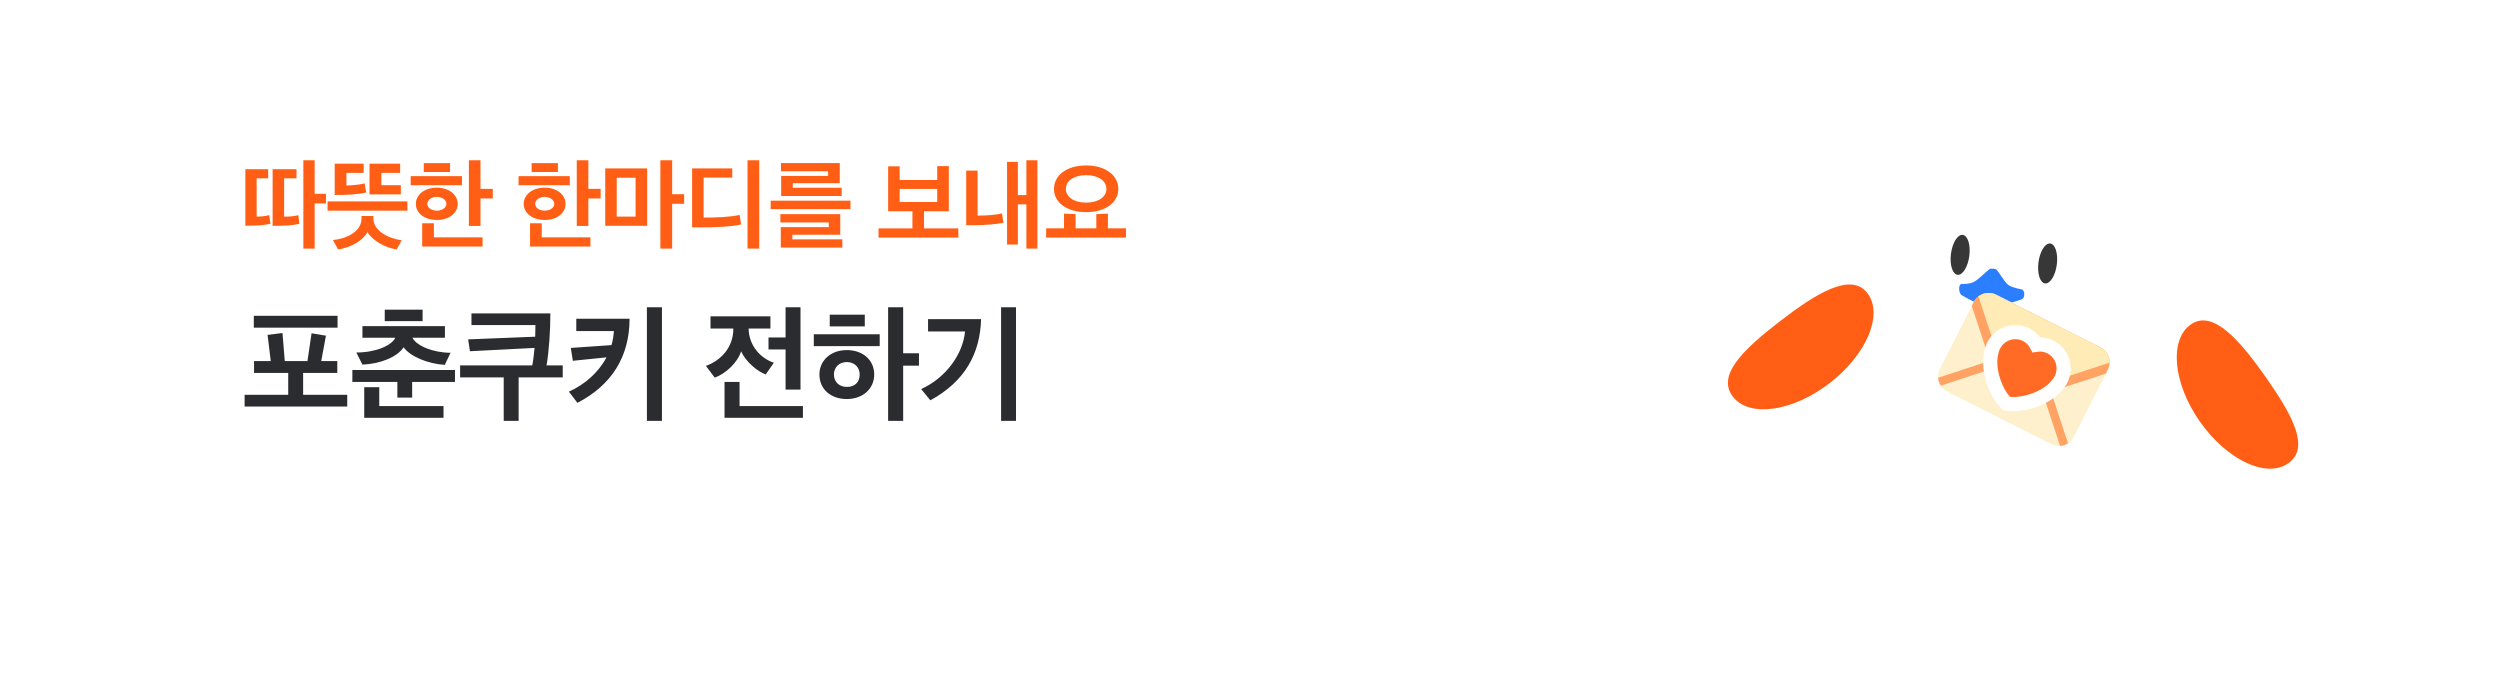<svg width="353" height="95" viewBox="0 0 353 95" fill="none" xmlns="http://www.w3.org/2000/svg">
<rect width="353" height="85" rx="20" fill="url(#paint0_linear_631_3401)"/>
<path d="M44.43 22.632V27.364H46.026V28.722H44.43V35.106H42.834V22.632H44.43ZM36.24 30.584C36.744 30.584 37.43 30.542 38.018 30.374L38.186 31.592C37.234 31.816 36.296 31.872 34.644 31.872V23.892H37.864V25.18H36.24V30.584ZM40.118 30.584C40.818 30.598 41.294 30.57 42.12 30.388L42.274 31.606C41.21 31.844 40.23 31.886 38.494 31.886V23.892H41.868V25.18H40.118V30.584ZM57.523 29.744H46.253V28.442H57.523V29.744ZM56.599 27.448H52.175V23.108H56.501V24.41H53.841V26.146H56.599V27.448ZM48.913 26.188C49.529 26.188 50.705 26.104 51.489 25.894L51.713 27.182C50.579 27.448 48.997 27.546 47.261 27.532V23.108H51.349V24.41H48.913V26.188ZM56.725 33.93L55.997 35.218C54.289 34.966 52.497 33.874 51.881 32.768C51.335 33.874 49.585 34.98 47.737 35.218L47.009 33.888C49.221 33.678 51.041 32.544 51.041 30.878V30.5H52.721V30.878C52.721 32.502 54.695 33.65 56.725 33.93ZM65.227 26.146H57.989V24.872H65.227V26.146ZM64.625 28.792C64.625 30.122 63.365 31.06 61.685 31.06C59.977 31.06 58.717 30.122 58.717 28.792C58.717 27.476 59.963 26.496 61.685 26.496C63.365 26.496 64.625 27.476 64.625 28.792ZM59.837 24.284V23.038H63.547V24.284H59.837ZM67.845 22.632V26.664H69.581V28.022H67.845V31.9H66.207V22.632H67.845ZM68.139 34.812H59.613V31.522H61.265V33.51H68.139V34.812ZM60.341 28.792C60.341 29.352 60.957 29.744 61.685 29.744C62.399 29.744 63.029 29.352 63.029 28.792C63.029 28.204 62.399 27.798 61.685 27.798C60.957 27.798 60.341 28.204 60.341 28.792ZM80.458 26.146H73.22V24.872H80.458V26.146ZM79.856 28.792C79.856 30.122 78.596 31.06 76.916 31.06C75.208 31.06 73.948 30.122 73.948 28.792C73.948 27.476 75.194 26.496 76.916 26.496C78.596 26.496 79.856 27.476 79.856 28.792ZM75.068 24.284V23.038H78.778V24.284H75.068ZM83.076 22.632V26.664H84.812V28.022H83.076V31.9H81.438V22.632H83.076ZM83.37 34.812H74.844V31.522H76.496V33.51H83.37V34.812ZM75.572 28.792C75.572 29.352 76.188 29.744 76.916 29.744C77.63 29.744 78.26 29.352 78.26 28.792C78.26 28.204 77.63 27.798 76.916 27.798C76.188 27.798 75.572 28.204 75.572 28.792ZM94.909 22.632V27.42H96.603V28.778H94.909V35.106H93.243V22.632H94.909ZM89.743 30.584V25.096H87.083V30.584H89.743ZM91.381 23.78V31.886H85.459V23.78H91.381ZM107.204 35.106H105.552V22.632H107.204V35.106ZM99.35 30.724C101.198 30.724 103.046 30.654 104.432 30.346C104.516 30.794 104.572 31.228 104.642 31.69C103.438 31.984 101.38 32.11 98.972 32.11C98.552 32.11 98.146 32.096 97.726 32.096V23.78H103.396V25.082H99.35V30.724ZM120.087 29.534H108.817V28.33H120.087V29.534ZM118.939 34.966H110.245V32.068H117.021V31.41H110.189V30.234H118.645V33.146H111.883V33.79H118.939V34.966ZM118.841 27.672H110.301V24.844H116.923V24.186H110.273V23.024H118.575V25.866H111.939V26.51H118.841V27.672ZM135.318 33.552H124.048V32.25H128.836V29.828H125.406V23.486H127.03V25.418H132.336V23.458H133.974V29.828H130.474V32.25H135.318V33.552ZM132.336 28.526V26.678H127.03V28.526H132.336ZM146.48 35.106H144.926V28.862H143.722V34.532H142.196V22.856H143.722V27.546H144.926V22.632H146.48V35.106ZM141.692 31.438C141.034 31.634 139.032 31.802 137.548 31.802H136.428V24.088H138.038V30.444C139.256 30.444 140.712 30.346 141.482 30.122C141.538 30.57 141.622 30.99 141.692 31.438ZM157.907 26.678C157.907 28.582 156.101 29.954 153.357 29.954C150.627 29.954 148.821 28.582 148.821 26.678C148.821 24.76 150.627 23.36 153.357 23.36C156.101 23.36 157.907 24.76 157.907 26.678ZM158.985 33.552H147.715V32.236H150.235V30.164L151.873 30.234V32.236H154.799V30.234L156.437 30.164V32.236H158.985V33.552ZM156.227 26.678C156.227 25.544 155.093 24.732 153.357 24.732C151.621 24.732 150.501 25.544 150.501 26.678C150.501 27.798 151.621 28.61 153.357 28.61C155.079 28.61 156.227 27.798 156.227 26.678Z" fill="#FF5E14"/>
<path d="M49.03 57.406H34.54V55.75H40.696V52.654H35.872V50.98H38.23L37.78 47.29L39.886 47.02L40.21 50.98H43.414L43.99 47.056L46.024 47.398L45.358 50.98H47.626V52.654H42.802V55.75H49.03V57.406ZM47.662 46.264H35.836V44.59H47.662V46.264ZM63.614 49.81L62.804 51.52C60.446 51.376 57.926 50.35 56.99 49.036C56.09 50.404 53.75 51.376 51.176 51.484L50.312 49.774C53.012 49.774 55.28 48.82 55.82 47.686H51.176V46.048H62.822V47.686H58.232C58.808 48.838 61.184 49.81 63.614 49.81ZM58.196 56.146H56.108V53.932H49.754V52.24H64.244V53.932H58.196V56.146ZM62.624 58.99H51.428V54.67H53.552V57.334H62.624V58.99ZM54.326 45.346V43.726H59.672V45.346H54.326ZM77.712 44.248C77.712 46.552 77.532 49.558 77.172 51.592H79.458V53.284H73.23V59.422H71.124V53.284H64.968V51.592H75.156C75.282 50.98 75.39 50.08 75.48 49.126L66.354 49.594L66.102 47.92L75.57 47.542C75.588 46.93 75.606 46.372 75.606 45.904H66.57V44.248H77.712ZM88.895 45.004C88.895 50.404 86.321 54.4 81.533 56.884L80.327 55.3C82.577 54.292 84.503 52.6 85.637 50.458L80.885 50.944C80.777 50.332 80.687 49.72 80.597 49.126L86.339 48.73C86.537 48.1 86.627 47.434 86.681 46.75H81.371V45.004H88.895ZM93.467 59.422H91.343V43.384H93.467V59.422ZM100.323 46.39V44.662H108.783V46.39H105.705C105.741 48.838 107.433 50.62 109.269 51.214L108.117 52.87C106.893 52.42 105.327 51.088 104.643 49.612C104.157 51.178 102.465 52.78 100.917 53.32L99.675 51.664C101.997 50.818 103.545 48.874 103.545 46.444V46.39H100.323ZM113.031 55.012H110.925V49.342H108.513V47.65H110.925V43.384H113.031V55.012ZM113.373 58.99H102.303V53.932H104.427V57.334H113.373V58.99ZM124.214 48.874H114.908V47.2H124.214V48.874ZM117.158 46.084V44.428H122.108V46.084H117.158ZM127.526 43.384V49.882H129.758V51.628H127.526V59.422H125.402V43.384H127.526ZM115.7 52.888C115.7 50.926 117.266 49.432 119.57 49.432C121.874 49.432 123.44 50.872 123.44 52.888C123.44 54.85 121.874 56.344 119.57 56.344C117.266 56.344 115.7 54.922 115.7 52.888ZM117.752 52.888C117.752 53.932 118.508 54.634 119.57 54.634C120.74 54.634 121.388 53.932 121.388 52.888C121.388 51.826 120.614 51.124 119.57 51.124C118.526 51.124 117.752 51.826 117.752 52.888ZM143.46 59.422H141.354V43.384H143.46V59.422ZM138.528 45.058C138.402 49.9 136.26 53.86 131.364 56.524L130.068 54.94C133.578 53.338 135.972 49.99 136.26 46.804H131.04V45.058H138.528Z" fill="#2B2C2F"/>
<g filter="url(#filter0_d_631_3401)">
<path d="M290.72 19.323C275.894 19.324 263.75 30.949 262.693 42.184C250.766 50.082 243.011 62.343 243.011 74.053C243.011 93.488 264.371 90.883 290.72 90.883C317.069 90.883 338.429 93.488 338.43 74.053C338.43 62.343 330.675 50.082 318.748 42.184C317.691 30.948 305.546 19.323 290.72 19.323Z" fill="white"/>
<ellipse cx="1.306" cy="2.842" rx="1.306" ry="2.842" transform="matrix(-0.995 -0.097 0.124 -0.992 277.719 38.93)" fill="#373737"/>
<ellipse cx="1.306" cy="2.842" rx="1.306" ry="2.842" transform="matrix(-0.995 -0.097 0.124 -0.992 290.074 40.147)" fill="#373737"/>
<g filter="url(#filter1_ii_631_3401)">
<path d="M309.351 43.81C306.257 45.963 306.824 52.1 310.616 57.517C314.409 62.934 319.991 65.58 323.085 63.427C326.179 61.274 323.807 56.798 320.015 51.381C316.222 45.964 312.445 41.657 309.351 43.81Z" fill="#FF5E14"/>
</g>
<g filter="url(#filter2_ii_631_3401)">
<path d="M263.662 39.373C265.973 42.346 263.601 48.037 258.364 52.084C253.127 56.131 247.008 57.002 244.696 54.028C242.385 51.055 245.985 47.485 251.222 43.438C256.459 39.391 261.35 36.4 263.662 39.373Z" fill="#FF5E14"/>
</g>
<path d="M288.996 18.52L287.193 19.385L288.996 18.52ZM285.845 17.824C284.874 17.297 284.513 16.083 285.04 15.112C285.566 14.141 286.78 13.781 287.751 14.307L286.798 16.065L285.845 17.824ZM288.996 24.058C287.061 23.553 287.061 23.554 287.061 23.554C287.061 23.554 287.061 23.554 287.061 23.555C287.06 23.555 287.06 23.555 287.06 23.555C287.06 23.556 287.06 23.556 287.06 23.556C287.06 23.557 287.06 23.556 287.061 23.555C287.061 23.552 287.063 23.546 287.065 23.537C287.07 23.518 287.077 23.488 287.087 23.446C287.106 23.363 287.134 23.236 287.166 23.076C287.231 22.754 287.307 22.309 287.358 21.817C287.47 20.716 287.402 19.822 287.193 19.385L288.996 18.52L290.799 17.655C291.526 19.169 291.458 21.044 291.337 22.225C291.27 22.873 291.171 23.447 291.089 23.858C291.048 24.065 291.01 24.234 290.982 24.355C290.968 24.415 290.956 24.463 290.948 24.498C290.943 24.516 290.94 24.53 290.937 24.541C290.936 24.547 290.934 24.551 290.933 24.555C290.933 24.557 290.933 24.558 290.932 24.56C290.932 24.56 290.932 24.561 290.932 24.562C290.932 24.562 290.932 24.562 290.932 24.562C290.931 24.563 290.931 24.563 288.996 24.058ZM288.996 18.52L287.193 19.385C286.924 18.823 286.558 18.413 286.256 18.143C286.107 18.009 285.98 17.916 285.901 17.862C285.861 17.835 285.834 17.819 285.824 17.812C285.818 17.809 285.817 17.808 285.821 17.81C285.822 17.811 285.825 17.813 285.829 17.815C285.831 17.816 285.833 17.817 285.836 17.819C285.837 17.82 285.839 17.82 285.84 17.821C285.841 17.822 285.842 17.822 285.842 17.822C285.843 17.823 285.843 17.823 285.844 17.823C285.844 17.823 285.845 17.824 286.798 16.065C287.751 14.307 287.752 14.307 287.752 14.308C287.752 14.308 287.753 14.308 287.753 14.309C287.754 14.309 287.755 14.309 287.756 14.31C287.758 14.311 287.76 14.312 287.762 14.313C287.766 14.315 287.77 14.318 287.775 14.32C287.784 14.325 287.795 14.331 287.807 14.338C287.831 14.352 287.86 14.369 287.894 14.389C287.962 14.431 288.049 14.486 288.152 14.556C288.357 14.695 288.626 14.896 288.924 15.162C289.517 15.693 290.25 16.51 290.799 17.655L288.996 18.52Z" fill="white"/>
<path d="M293.159 19.263L291.325 18.46L293.159 19.263ZM291.63 16.423C291.395 15.345 292.081 14.282 293.162 14.048C294.243 13.815 295.31 14.499 295.545 15.577L293.587 16L291.63 16.423ZM288.953 22.88C288.068 21.088 288.068 21.088 288.067 21.088C288.067 21.088 288.067 21.089 288.067 21.089C288.066 21.089 288.066 21.089 288.066 21.089C288.065 21.089 288.065 21.09 288.065 21.09C288.065 21.09 288.065 21.089 288.067 21.089C288.069 21.087 288.075 21.085 288.083 21.08C288.1 21.072 288.129 21.057 288.166 21.038C288.243 20.998 288.357 20.936 288.5 20.856C288.787 20.694 289.175 20.461 289.582 20.177C290.492 19.543 291.129 18.906 291.325 18.46L293.159 19.263L294.994 20.065C294.319 21.6 292.852 22.772 291.877 23.452C291.341 23.825 290.841 24.125 290.476 24.331C290.292 24.435 290.139 24.517 290.029 24.575C289.974 24.603 289.93 24.626 289.897 24.642C289.881 24.651 289.868 24.657 289.858 24.662C289.853 24.665 289.849 24.667 289.845 24.668C289.844 24.669 289.842 24.67 289.841 24.671C289.84 24.671 289.84 24.671 289.839 24.672C289.839 24.672 289.838 24.672 289.838 24.672C289.838 24.672 289.838 24.672 288.953 22.88ZM293.159 19.263L291.325 18.46C291.576 17.89 291.648 17.345 291.656 16.941C291.66 16.741 291.648 16.585 291.637 16.49C291.632 16.442 291.627 16.412 291.625 16.399C291.624 16.393 291.624 16.392 291.624 16.396C291.625 16.398 291.625 16.401 291.626 16.405C291.627 16.408 291.627 16.41 291.628 16.413C291.628 16.415 291.629 16.416 291.629 16.418C291.629 16.419 291.629 16.419 291.63 16.42C291.63 16.421 291.63 16.421 291.63 16.422C291.63 16.422 291.63 16.423 293.587 16C295.545 15.577 295.545 15.578 295.545 15.579C295.545 15.579 295.545 15.579 295.545 15.58C295.546 15.581 295.546 15.582 295.546 15.583C295.546 15.585 295.547 15.587 295.547 15.589C295.548 15.594 295.549 15.598 295.55 15.604C295.552 15.614 295.555 15.626 295.557 15.639C295.563 15.666 295.569 15.7 295.575 15.739C295.589 15.817 295.604 15.919 295.618 16.043C295.646 16.288 295.669 16.623 295.661 17.022C295.646 17.816 295.504 18.903 294.994 20.065L293.159 19.263Z" fill="white"/>
<path d="M281.908 38.077C281.789 37.95 281.088 37.881 280.946 37.982C280.497 38.304 279.68 39.144 278.962 39.658C278.554 39.951 277.985 40.109 276.995 40.095C276.49 40.088 276.533 41.413 276.995 41.684C278.357 42.481 279.408 43.003 280.865 43.125C282.254 43.242 284.016 42.779 285.447 42.278C285.952 42.101 285.957 40.965 285.461 40.867C284.582 40.694 283.737 40.444 283.411 40.095C282.807 39.451 282.286 38.48 281.908 38.077Z" fill="#2A7EFF"/>
</g>
<g clip-path="url(#clip0_631_3401)">
<path d="M292.837 61.687C292.555 62.244 292.063 62.667 291.469 62.863C290.875 63.058 290.229 63.009 289.671 62.728L274.946 55.291C274.388 55.009 273.965 54.518 273.77 53.924C273.575 53.33 273.623 52.683 273.905 52.125L278.686 42.66C278.967 42.102 279.459 41.679 280.053 41.483C280.647 41.288 281.294 41.337 281.852 41.618L296.576 49.055C297.134 49.337 297.557 49.829 297.752 50.422C297.947 51.016 297.899 51.663 297.617 52.221L292.837 61.687Z" fill="#FFF0CD"/>
<path d="M282.676 50.374L273.723 53.319C273.701 53.327 273.686 53.343 273.667 53.351C273.694 53.741 273.818 54.116 274.027 54.447C274.048 54.442 274.069 54.446 274.09 54.439L283.045 51.494C283.118 51.47 283.186 51.431 283.245 51.381C283.304 51.33 283.352 51.269 283.387 51.2C283.421 51.13 283.442 51.055 283.448 50.978C283.454 50.901 283.444 50.823 283.42 50.75C283.396 50.676 283.357 50.608 283.307 50.55C283.256 50.491 283.195 50.443 283.126 50.408C283.056 50.373 282.981 50.352 282.904 50.346C282.827 50.341 282.749 50.35 282.676 50.374ZM291.991 62.606C291.988 62.586 291.991 62.564 291.984 62.543L289.04 53.589C289.016 53.515 288.977 53.447 288.927 53.388C288.876 53.33 288.815 53.281 288.746 53.246C288.677 53.212 288.601 53.191 288.524 53.185C288.447 53.179 288.37 53.188 288.296 53.213C288.223 53.237 288.155 53.275 288.096 53.326C288.037 53.376 287.989 53.438 287.954 53.507C287.919 53.576 287.898 53.651 287.892 53.728C287.887 53.805 287.896 53.883 287.92 53.956L290.864 62.911C290.871 62.931 290.887 62.947 290.896 62.966C291.285 62.939 291.662 62.815 291.991 62.606Z" fill="#FFA263"/>
<path d="M296.576 49.055L281.852 41.618C281.294 41.337 280.647 41.288 280.053 41.483C279.459 41.679 278.967 42.102 278.686 42.66L278.412 43.201L282.202 54.683C282.441 55.404 282.956 56.001 283.635 56.343C284.313 56.686 285.099 56.746 285.822 56.511L297.349 52.752L297.617 52.221C297.899 51.663 297.947 51.016 297.752 50.422C297.557 49.829 297.134 49.337 296.576 49.055Z" fill="#FFA263"/>
<path d="M296.576 49.055L281.851 41.618C281.455 41.419 281.011 41.336 280.569 41.379C280.128 41.422 279.707 41.588 279.357 41.86L283.2 53.547C283.296 53.841 283.45 54.113 283.652 54.348C283.854 54.583 284.1 54.775 284.376 54.914C284.652 55.054 284.953 55.138 285.262 55.161C285.571 55.184 285.881 55.146 286.175 55.05L297.862 51.206C297.873 50.763 297.757 50.325 297.53 49.945C297.302 49.564 296.971 49.256 296.576 49.055Z" fill="#FFEBB5"/>
<path d="M289.535 48.999L289.682 49.078C290.02 49.27 290.323 49.521 290.576 49.818C290.865 50.158 291.085 50.552 291.221 50.977C291.358 51.403 291.408 51.85 291.373 52.296C291.337 52.741 291.215 53.175 291.014 53.574C290.895 53.809 290.754 54.017 290.603 54.201C290.598 54.208 290.592 54.215 290.587 54.222L290.585 54.224C289.804 55.273 288.557 56.01 287.352 56.46C286.121 56.92 284.767 57.145 283.699 57.023L283.333 56.981L283.082 56.711C282.349 55.924 281.726 54.7 281.366 53.437C281.01 52.19 280.864 50.736 281.256 49.478C281.315 49.249 281.397 49.012 281.516 48.777C281.922 47.972 282.629 47.357 283.483 47.069C284.338 46.782 285.272 46.846 286.077 47.252L286.254 47.349C286.662 47.586 287.014 47.908 287.29 48.293C287.378 48.415 287.455 48.544 287.526 48.677C287.675 48.654 287.826 48.641 287.977 48.639C288.517 48.632 289.051 48.755 289.534 48.998L289.535 48.999Z" fill="#FF6A25" stroke="white" stroke-width="2"/>
</g>
<defs>
<filter id="filter0_d_631_3401" x="238.002" y="10.002" width="104.428" height="84.998" filterUnits="userSpaceOnUse" color-interpolation-filters="sRGB">
<feFlood flood-opacity="0" result="BackgroundImageFix"/>
<feColorMatrix in="SourceAlpha" type="matrix" values="0 0 0 0 0 0 0 0 0 0 0 0 0 0 0 0 0 0 127 0" result="hardAlpha"/>
<feOffset/>
<feGaussianBlur stdDeviation="2"/>
<feComposite in2="hardAlpha" operator="out"/>
<feColorMatrix type="matrix" values="0 0 0 0 0 0 0 0 0 0 0 0 0 0 0 0 0 0 0.15 0"/>
<feBlend mode="normal" in2="BackgroundImageFix" result="effect1_dropShadow_631_3401"/>
<feBlend mode="normal" in="SourceGraphic" in2="effect1_dropShadow_631_3401" result="shape"/>
</filter>
<filter id="filter1_ii_631_3401" x="307.355" y="40.244" width="17.152" height="28.932" filterUnits="userSpaceOnUse" color-interpolation-filters="sRGB">
<feFlood flood-opacity="0" result="BackgroundImageFix"/>
<feBlend mode="normal" in="SourceGraphic" in2="BackgroundImageFix" result="shape"/>
<feColorMatrix in="SourceAlpha" type="matrix" values="0 0 0 0 0 0 0 0 0 0 0 0 0 0 0 0 0 0 127 0" result="hardAlpha"/>
<feOffset dy="-3"/>
<feGaussianBlur stdDeviation="2"/>
<feComposite in2="hardAlpha" operator="arithmetic" k2="-1" k3="1"/>
<feColorMatrix type="matrix" values="0 0 0 0 1 0 0 0 0 0.985 0 0 0 0 0.901 0 0 0 0.4 0"/>
<feBlend mode="normal" in2="shape" result="effect1_innerShadow_631_3401"/>
<feColorMatrix in="SourceAlpha" type="matrix" values="0 0 0 0 0 0 0 0 0 0 0 0 0 0 0 0 0 0 127 0" result="hardAlpha"/>
<feOffset dy="5"/>
<feGaussianBlur stdDeviation="2.5"/>
<feComposite in2="hardAlpha" operator="arithmetic" k2="-1" k3="1"/>
<feColorMatrix type="matrix" values="0 0 0 0 1 0 0 0 0 0.985 0 0 0 0 0.901 0 0 0 0.7 0"/>
<feBlend mode="normal" in2="effect1_innerShadow_631_3401" result="effect2_innerShadow_631_3401"/>
</filter>
<filter id="filter2_ii_631_3401" x="243.982" y="35.17" width="20.564" height="25.623" filterUnits="userSpaceOnUse" color-interpolation-filters="sRGB">
<feFlood flood-opacity="0" result="BackgroundImageFix"/>
<feBlend mode="normal" in="SourceGraphic" in2="BackgroundImageFix" result="shape"/>
<feColorMatrix in="SourceAlpha" type="matrix" values="0 0 0 0 0 0 0 0 0 0 0 0 0 0 0 0 0 0 127 0" result="hardAlpha"/>
<feOffset dy="-3"/>
<feGaussianBlur stdDeviation="2"/>
<feComposite in2="hardAlpha" operator="arithmetic" k2="-1" k3="1"/>
<feColorMatrix type="matrix" values="0 0 0 0 1 0 0 0 0 0.985 0 0 0 0 0.901 0 0 0 0.4 0"/>
<feBlend mode="normal" in2="shape" result="effect1_innerShadow_631_3401"/>
<feColorMatrix in="SourceAlpha" type="matrix" values="0 0 0 0 0 0 0 0 0 0 0 0 0 0 0 0 0 0 127 0" result="hardAlpha"/>
<feOffset dy="5"/>
<feGaussianBlur stdDeviation="2.5"/>
<feComposite in2="hardAlpha" operator="arithmetic" k2="-1" k3="1"/>
<feColorMatrix type="matrix" values="0 0 0 0 1 0 0 0 0 0.985 0 0 0 0 0.901 0 0 0 0.7 0"/>
<feBlend mode="normal" in2="effect1_innerShadow_631_3401" result="effect2_innerShadow_631_3401"/>
</filter>
<linearGradient id="paint0_linear_631_3401" x1="177" y1="-3.74374e-06" x2="177" y2="85" gradientUnits="userSpaceOnUse">
<stop offset="0.774" stop-color="white"/>
<stop offset="1" stop-color="white" stop-opacity="0.7"/>
</linearGradient>
<clipPath id="clip0_631_3401">
<rect width="21.209" height="21.209" fill="white" transform="translate(281.076 37.927) rotate(26.796)"/>
</clipPath>
</defs>
</svg>
